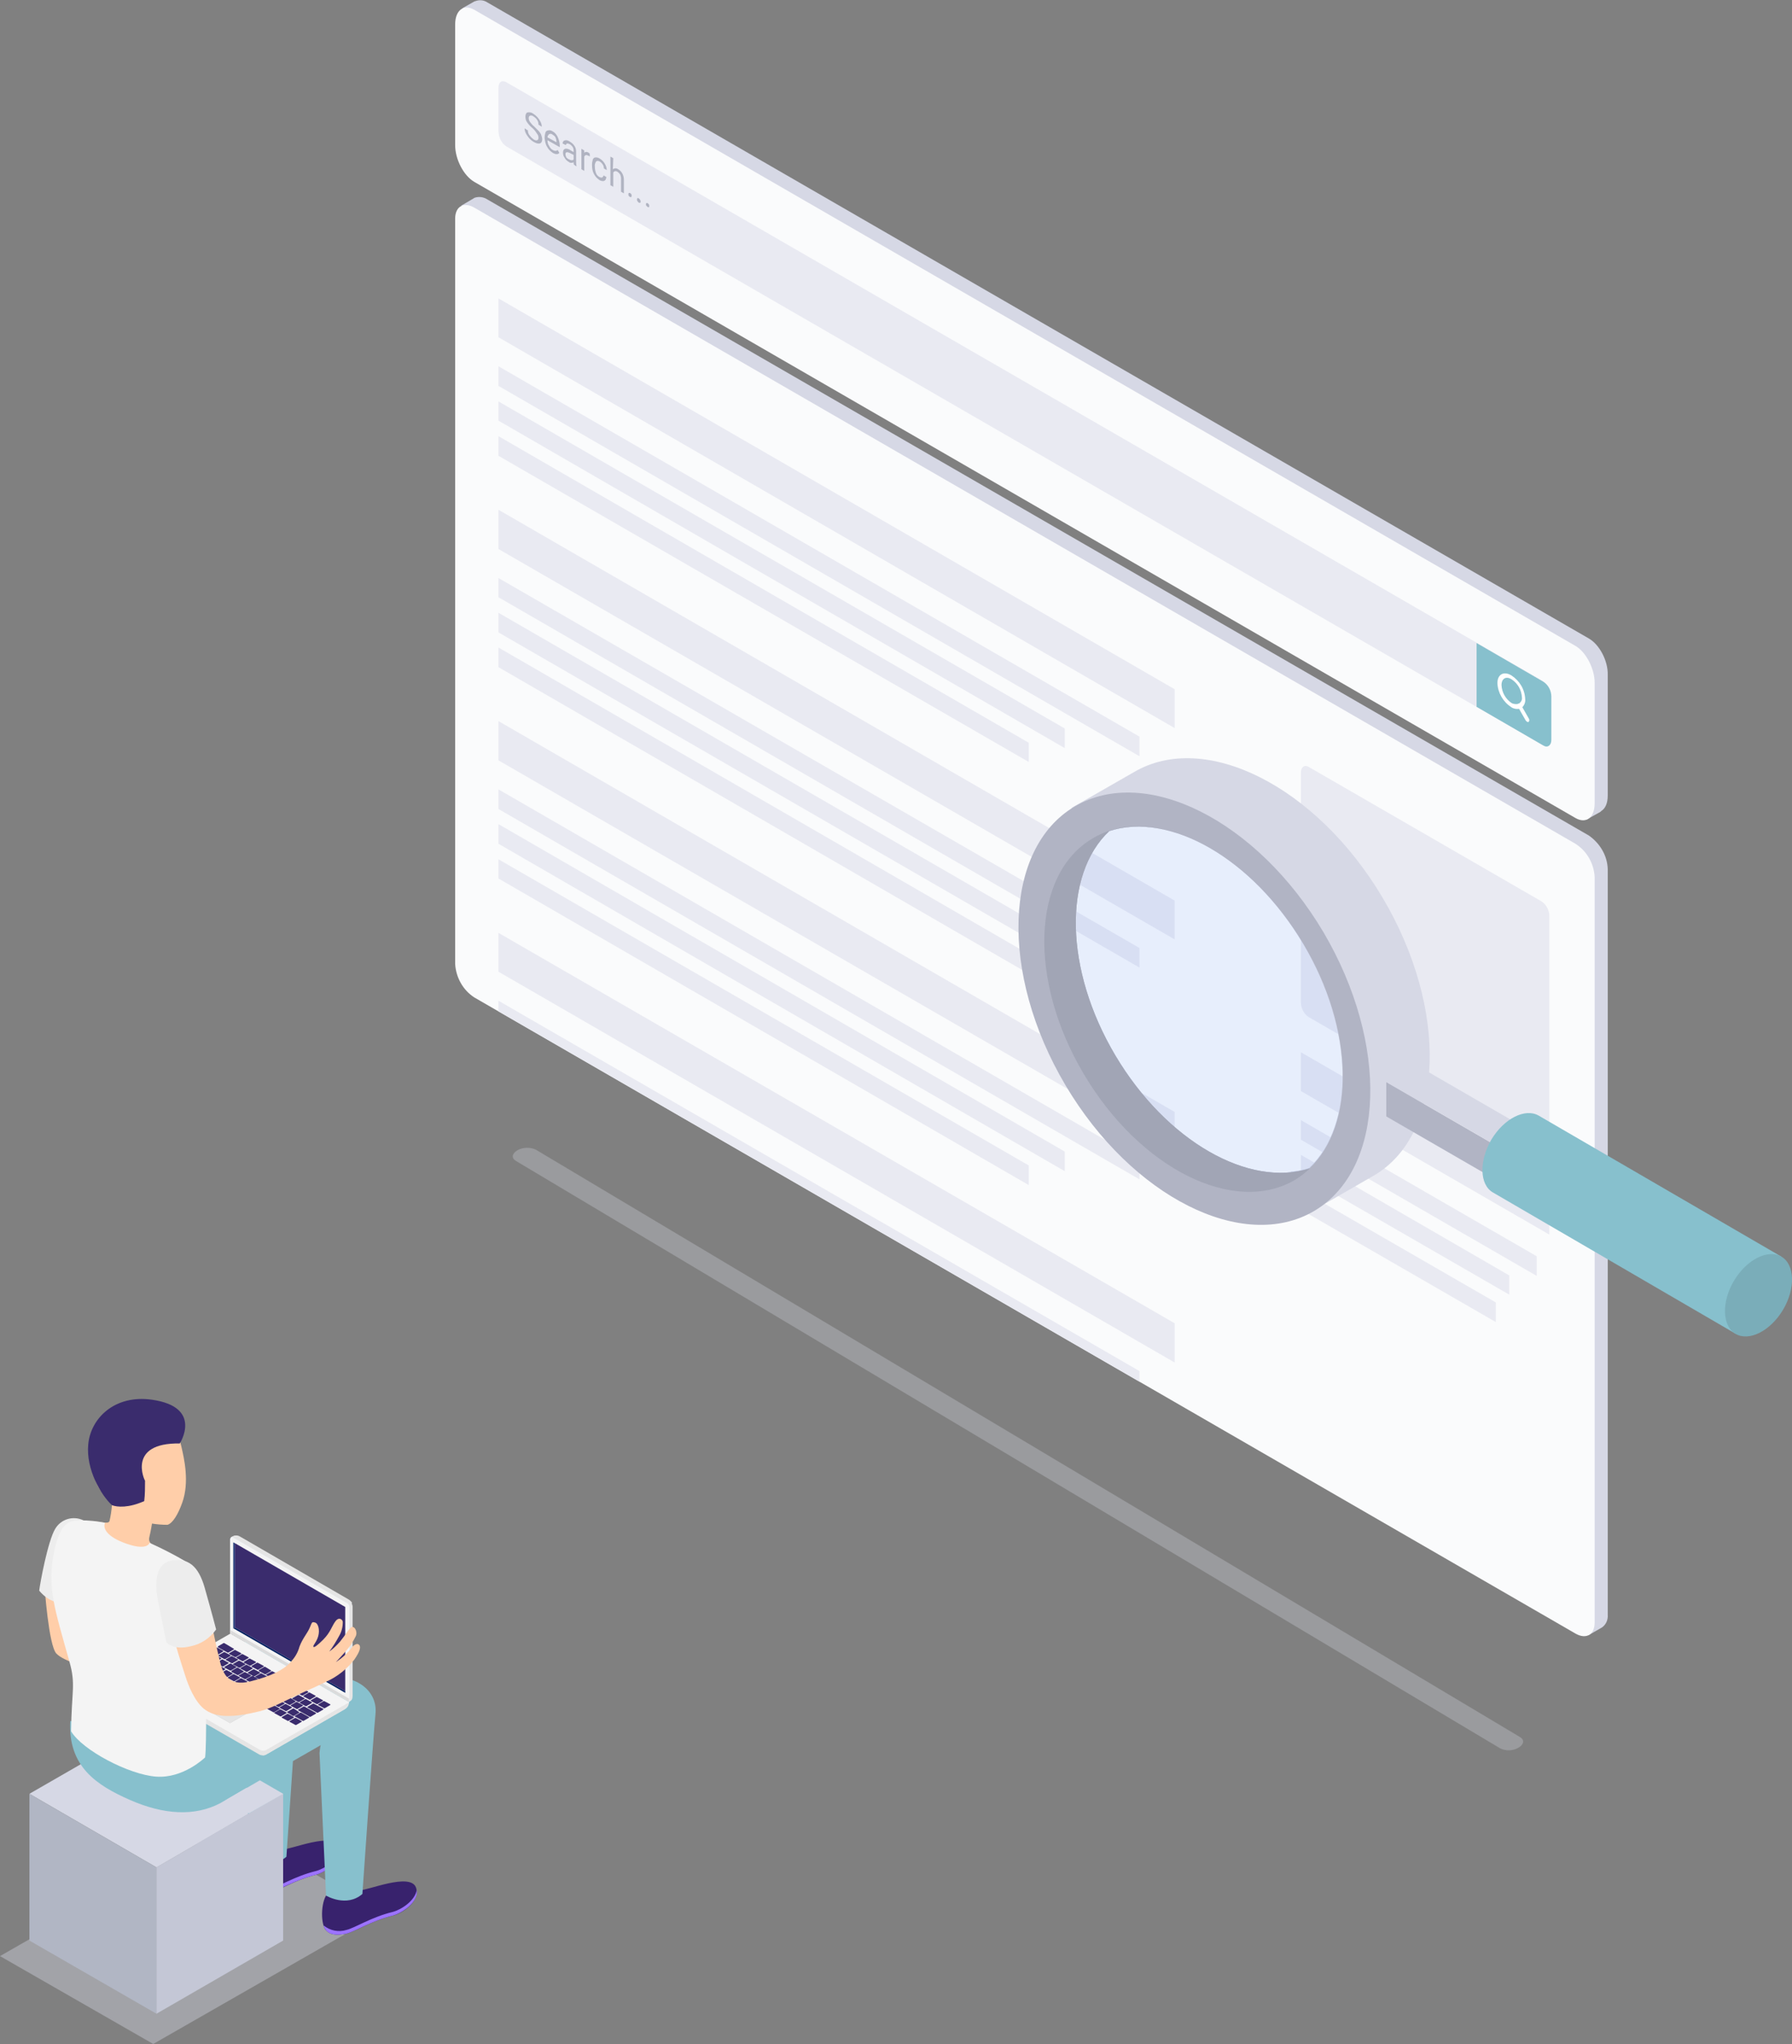 <?xml version="1.0" encoding="utf-8"?>
<!-- Generator: Adobe Illustrator 23.0.6, SVG Export Plug-In . SVG Version: 6.00 Build 0)  -->
<svg version="1.1" id="Layer_1" xmlns="http://www.w3.org/2000/svg" xmlns:xlink="http://www.w3.org/1999/xlink" x="0px" y="0px"
	 viewBox="0 0 438.6 500" style="enable-background:new 0 0 438.6 500;" xml:space="preserve">
<rect x="0" y="0" width="438.6" height="500" fill="#808080" stroke="none"/>
<style type="text/css">
	.st0{fill:#D6D8E5;}
	.st1{fill:#FAFBFC;}
	.st2{fill:#E9EAF2;}
	.st3{fill:#87C0CD;}
	.st4{fill:#B0B3C1;}
	.st5{fill:#FFFFFF;}
	.st6{fill:#B1B4C4;}
	.st7{fill:#A1A5B5;}
	.st8{opacity:0.1;fill:#3E7EFF;enable-background:new    ;}
	.st9{opacity:0.1;enable-background:new    ;}
	.st10{opacity:0.3;fill:#D6D8E5;enable-background:new    ;}
	.st11{opacity:0.4;fill:#D6D8E5;enable-background:new    ;}
	.st12{fill:#B1B6C4;}
	.st13{fill:#C4C7D6;}
	.st14{fill:#38226D;}
	.st15{fill:#9C73FF;}
	.st16{fill:#FFCEA9;}
	.st17{fill:#EDEDED;}
	.st18{fill:#E5E5E5;}
	.st19{fill:#F4F4F4;}
	.st20{fill:#BFBFBF;}
	.st21{fill:#3A2C6D;}
	.st22{fill:#DCEEFF;}
	.st23{fill:#DBDBDB;}
	.st24{fill:#1E3779;}
	.st25{fill:#031F60;}
</style>
<title>Search_SVG</title>
<g id="Слой_2">
	<g id="Слой_1-2">
		<path class="st0" d="M388.9,204.4L119.3,48.8c-0.9-0.6-2.1-0.8-3.2-0.4l0,0l0,0l-0.3,0.2l-2.9,1.7l1.7,2.4v181.3
			c0.2,3.3,1.9,6.4,4.7,8.2l269.1,155.4l0.4,2.4l3.3-1.9l0,0c1-0.7,1.5-1.9,1.4-3.1V212.6C393.4,209.3,391.6,206.3,388.9,204.4z"/>
		<path class="st1" d="M390.3,214.5v182.4c0,3-2.1,4.2-4.7,2.7L116.1,244c-2.8-1.8-4.5-4.9-4.7-8.2V53.5c0-3,2.1-4.2,4.7-2.7
			l269.5,155.6C388.4,208.2,390.1,211.2,390.3,214.5z"/>
		<polygon class="st2" points="287.5,178.1 122,82.5 122,73 287.5,168.6 		"/>
		<polygon class="st2" points="278.9,185 122,94.4 122,89.6 278.9,180.2 		"/>
		<polygon class="st2" points="260.6,183 122,102.9 122,98.2 260.6,178.2 		"/>
		<polygon class="st2" points="251.8,186.4 122,111.5 122,106.7 251.8,181.7 		"/>
		<polygon class="st2" points="379.2,302 318.4,266.9 318.4,257.4 379.2,292.5 		"/>
		<polygon class="st2" points="376.1,312.1 318.4,278.8 318.4,274 376.1,307.3 		"/>
		<polygon class="st2" points="369.4,316.7 318.4,287.3 318.4,282.5 369.4,312 		"/>
		<polygon class="st2" points="366.1,323.4 318.4,295.9 318.4,291.1 366.1,318.6 		"/>
		<polygon class="st2" points="287.5,229.8 122,134.3 122,124.7 287.5,220.3 		"/>
		<polygon class="st2" points="278.9,236.7 122,146.1 122,141.4 278.9,231.9 		"/>
		<polygon class="st2" points="260.6,234.7 122,154.7 122,149.9 260.6,229.9 		"/>
		<polygon class="st2" points="251.8,238.2 122,163.2 122,158.4 251.8,233.4 		"/>
		<polygon class="st2" points="287.5,281.5 122,186 122,176.4 287.5,272 		"/>
		<polygon class="st2" points="278.9,288.5 122,197.9 122,193.1 278.9,283.7 		"/>
		<polygon class="st2" points="260.6,286.5 122,206.4 122,201.6 260.6,281.7 		"/>
		<polygon class="st2" points="251.8,289.9 122,214.9 122,210.2 251.8,285.1 		"/>
		<polygon class="st2" points="287.5,333.3 122,237.7 122,228.2 287.5,323.7 		"/>
		<polygon class="st2" points="278.9,335.4 278.9,338 122,247.4 122,244.8 		"/>
		<path class="st2" d="M377.3,281.7l-57-32.9c-1.2-0.8-1.9-2.2-1.9-3.6v-56.2c0-1.4,0.9-2,1.9-1.4l57,32.9c1.2,0.8,1.9,2.2,1.9,3.6
			v56.2C379.2,281.6,378.4,282.3,377.3,281.7z"/>
		<path class="st0" d="M388.9,156.2L119.3,0.6c-0.9-0.6-2-0.7-3-0.3l0,0l0,0h-0.1l-3,1.7l1.3,2.1v29.6c0,3.5,2.1,7.5,4.7,9
			l269,155.3l0.1,2.5l3.4-1.9l0.1-0.1l0.1-0.1l0,0c1-0.6,1.6-1.9,1.6-3.8v-29.5C393.6,161.7,391.5,157.7,388.9,156.2z"/>
		<path class="st1" d="M385.6,200.1L116.1,44.5c-2.6-1.5-4.7-5.5-4.7-9V6c0-3.5,2.1-5.1,4.7-3.6L385.6,158c2.6,1.5,4.7,5.6,4.7,9
			v29.5C390.3,200,388.2,201.6,385.6,200.1z"/>
		<path class="st2" d="M377.3,182.1L123.9,35.8c-1.2-0.8-1.8-2.2-1.9-3.6V21.5c0-1.4,0.8-2,1.9-1.4l253.4,146.3
			c1.2,0.8,1.9,2.2,1.9,3.6v10.6C379.2,182.1,378.4,182.7,377.3,182.1z"/>
		<path class="st3" d="M377.8,182.4l-16.4-9.5v-15.6l16.4,9.5c1.2,0.8,1.9,2.2,1.9,3.6v10.6C379.7,182.3,378.8,183,377.8,182.4z"/>
		<path class="st4" d="M130.5,31.5c-0.6-0.5-1.1-1-1.5-1.6c-0.3-0.4-0.4-0.9-0.4-1.4c0-0.5,0.2-0.9,0.5-1c0.5-0.1,1,0,1.4,0.3
			c0.8,0.5,1.4,1.2,1.8,2c0.2,0.4,0.3,0.8,0.3,1.2l-0.8-0.5c0-0.4-0.1-0.8-0.3-1.1c-0.2-0.4-0.6-0.7-0.9-0.9
			c-0.2-0.2-0.6-0.3-0.9-0.2c-0.2,0.1-0.3,0.3-0.3,0.6c0,0.3,0.1,0.6,0.3,0.9c0.3,0.4,0.6,0.8,1,1.1c0.4,0.4,0.8,0.8,1.2,1.2
			c0.2,0.3,0.5,0.6,0.6,1c0.1,0.3,0.2,0.7,0.2,1c0,0.5-0.2,0.9-0.6,1c-0.5,0.1-1-0.1-1.5-0.4c-0.4-0.2-0.8-0.6-1.1-0.9
			c-0.3-0.4-0.6-0.8-0.8-1.2c-0.2-0.4-0.3-0.8-0.3-1.2l0.8,0.5c0,0.4,0.1,0.8,0.4,1.2c0.3,0.4,0.6,0.7,1,1c0.3,0.2,0.6,0.3,0.9,0.2
			c0.2-0.1,0.3-0.3,0.3-0.6c0-0.3-0.1-0.7-0.3-0.9C131.2,32.3,130.9,31.9,130.5,31.5z"/>
		<path class="st4" d="M135.3,37.4c-0.6-0.4-1.1-0.9-1.4-1.5c-0.4-0.6-0.5-1.4-0.6-2.1v-0.2c0-0.4,0.1-0.8,0.2-1.2
			c0.1-0.3,0.4-0.5,0.7-0.5c0.3-0.1,0.7,0,1,0.2c0.6,0.3,1,0.8,1.3,1.4c0.3,0.7,0.5,1.4,0.5,2.1V36l-3-1.7c0,0.5,0.1,1,0.4,1.4
			c0.2,0.4,0.5,0.8,0.9,1c0.2,0.1,0.4,0.2,0.7,0.2c0.2,0,0.3-0.1,0.5-0.2l0.4,0.7C136.6,37.8,136,37.8,135.3,37.4z M135.2,32.9
			c-0.2-0.2-0.5-0.2-0.8-0.1c-0.2,0.2-0.4,0.5-0.4,0.8l2.2,1.2v-0.1c0-0.4-0.1-0.8-0.3-1.2C135.8,33.3,135.5,33.1,135.2,32.9z"/>
		<path class="st4" d="M140.5,40.3c-0.1-0.2-0.1-0.4-0.1-0.6c-0.4,0.2-0.9,0.2-1.2-0.1c-0.4-0.2-0.8-0.6-1-1
			c-0.3-0.4-0.4-0.8-0.4-1.3c0-0.5,0.2-0.8,0.5-0.9c0.5-0.1,1,0.1,1.4,0.4l0.7,0.4v-0.4c0-0.3-0.1-0.6-0.2-0.8
			c-0.2-0.3-0.4-0.5-0.7-0.7c-0.2-0.1-0.4-0.2-0.7-0.2c-0.2,0.1-0.3,0.2-0.3,0.4l-0.8-0.4c0-0.2,0.1-0.4,0.2-0.6
			c0.2-0.1,0.4-0.2,0.6-0.2c0.3,0,0.6,0.1,0.9,0.3c0.5,0.3,0.9,0.6,1.2,1.1c0.3,0.4,0.4,0.9,0.4,1.4v2.3c0,0.4,0,0.8,0.1,1.2v0.1
			L140.5,40.3z M139.3,39c0.2,0.1,0.4,0.2,0.7,0.2c0.2,0,0.4-0.1,0.4-0.3v-1l-0.6-0.3c-0.9-0.5-1.4-0.5-1.4,0.1
			c0,0.3,0.1,0.5,0.2,0.8C138.8,38.7,139,38.9,139.3,39z"/>
		<path class="st4" d="M144.4,38.3c-0.1-0.1-0.2-0.2-0.4-0.2c-0.5-0.3-0.8-0.2-1,0.2v3.5l-0.7-0.4v-5l0.7,0.4v0.6
			c0.2-0.3,0.6-0.3,1-0.1c0.1,0.1,0.2,0.2,0.3,0.2L144.4,38.3z"/>
		<path class="st4" d="M146.7,43.3c0.2,0.1,0.5,0.2,0.7,0.1c0.2-0.1,0.3-0.3,0.3-0.5l0.7,0.4c0,0.2-0.1,0.5-0.2,0.7
			c-0.2,0.2-0.4,0.3-0.6,0.3c-0.3,0-0.6-0.1-0.8-0.2c-0.6-0.4-1.1-0.9-1.4-1.5c-0.4-0.7-0.5-1.4-0.5-2.2v-0.2c0-0.4,0.1-0.8,0.2-1.2
			c0.1-0.3,0.4-0.5,0.7-0.5c0.4,0,0.7,0.1,1,0.3c0.5,0.3,0.9,0.7,1.2,1.2c0.3,0.5,0.5,1,0.5,1.6l-0.7-0.4c0-0.4-0.1-0.7-0.3-1
			c-0.2-0.3-0.4-0.5-0.7-0.7c-0.4-0.2-0.7-0.2-0.9,0c-0.2,0.3-0.4,0.8-0.3,1.2v0.2c0,0.5,0.1,1,0.3,1.5
			C146,42.7,146.3,43.1,146.7,43.3z"/>
		<path class="st4" d="M150,41.4c0.4-0.3,0.9-0.3,1.3,0c0.9,0.5,1.4,1.5,1.4,2.6v3.3l-0.7-0.4v-3.3c0-0.3-0.1-0.6-0.2-0.9
			c-0.2-0.3-0.4-0.5-0.7-0.7c-0.2-0.1-0.4-0.2-0.6-0.1c-0.2,0-0.3,0.2-0.4,0.3v3.5l-0.7-0.4v-7l0.7,0.4L150,41.4z"/>
		<path class="st4" d="M153.8,47.5c0-0.1,0-0.2,0.1-0.3c0.1,0,0.2,0,0.3,0c0.1,0.1,0.3,0.2,0.3,0.3c0.1,0.1,0.1,0.3,0.1,0.4
			c0,0.1,0,0.2-0.1,0.3c-0.1,0-0.2,0-0.3,0c-0.1-0.1-0.3-0.2-0.3-0.3C153.8,47.8,153.8,47.7,153.8,47.5z"/>
		<path class="st4" d="M155.9,48.8c0-0.1,0-0.2,0.1-0.3c0.1-0.1,0.2,0,0.3,0c0.3,0.2,0.5,0.5,0.5,0.8c0,0.1,0,0.2-0.1,0.3
			c-0.1,0-0.2,0-0.3,0c-0.1-0.1-0.3-0.2-0.3-0.3C155.9,49.1,155.9,48.9,155.9,48.8z"/>
		<path class="st4" d="M158.1,50c0-0.1,0-0.2,0.1-0.3c0.1-0.1,0.2,0,0.3,0c0.1,0.1,0.3,0.2,0.3,0.3c0.1,0.1,0.1,0.3,0.1,0.4
			c0,0.1,0,0.2-0.1,0.3c-0.1,0-0.2,0-0.3-0.1c-0.1-0.1-0.3-0.2-0.3-0.3C158.1,50.3,158.1,50.1,158.1,50z"/>
		<g id="Search">
			<path class="st5" d="M374.2,175.8l-1.6-2.8c0.5-0.5,0.8-1.3,0.7-2c-0.1-2.4-1.4-4.5-3.4-5.8c-1.9-1.1-3.4-0.2-3.4,1.9
				c0.1,2.4,1.4,4.6,3.4,5.9c0.6,0.4,1.3,0.5,1.9,0.4l1.6,2.8c0.2,0.3,0.5,0.5,0.7,0.4S374.4,176.1,374.2,175.8z M371.8,172.1
				c-0.1,0-0.1,0-0.2,0c0,0-0.1,0.1-0.1,0.1c-0.5,0.1-1.1,0-1.5-0.2c-1.5-1-2.4-2.6-2.5-4.4c0-1.6,1.1-2.3,2.5-1.4
				c1.5,1,2.4,2.6,2.5,4.4C372.6,171.2,372.3,171.7,371.8,172.1z"/>
		</g>
		<path class="st0" d="M338.4,219.6c-16.2-27.3-43.5-41-60.9-30.7l-15.2,8.7l5.8,9.7c0.9-1.5,2-2.9,3.3-4.1
			c14.7-4.8,35,6.6,47.5,27.6s12.8,44.3,1.5,54.9c-1.5,0.5-3,0.8-4.5,0.9l5.7,9.4l14.6-8.4C353.6,277.5,354.6,246.9,338.4,219.6z"/>
		<path class="st6" d="M323.9,228c-16.2-27.3-43.5-41-60.9-30.7s-18.4,40.9-2.2,68.2s43.5,41,60.9,30.7S340,255.3,323.9,228z
			 M320.5,285.8c-14.8,4.8-35-6.6-47.5-27.6s-12.8-44.3-1.5-54.9c14.7-4.8,35,6.6,47.5,27.6S331.7,275.2,320.5,285.8L320.5,285.8z"
			/>
		<path class="st7" d="M273,258.2c-12.5-21-12.8-44.3-1.5-54.9c6.4-2.1,13.9-1.1,21.4,2.4c-9.1-4.3-18.3-4.9-25.5-0.6
			c-14.9,8.8-15.8,34.7-2.1,57.7c13.7,23.1,36.8,34.6,51.7,25.8c1.3-0.8,2.5-1.7,3.6-2.8C305.7,290.6,285.5,279.2,273,258.2z"/>
		<path class="st8" d="M319,230.9c-12.5-21-32.8-32.4-47.5-27.6c-11.2,10.6-11,33.9,1.5,54.9s32.8,32.4,47.5,27.6
			C331.7,275.2,331.4,251.9,319,230.9z"/>
		<polygon class="st6" points="339.3,264.7 372,283.6 372,292 339.3,273.1 		"/>
		<polygon class="st0" points="346.6,260.5 379.3,279.4 372,283.6 339.3,264.7 		"/>
		<path class="st3" d="M365,278.8c3.1-5.2,8.3-7.8,11.6-5.9l59.4,34.5l-11.3,18.8l-59.3-34.5C362.1,289.8,362,284,365,278.8z"/>
		<path class="st3" d="M436.4,320.4c-3.1,5.2-8.3,7.8-11.6,5.9s-3.5-7.8-0.4-13s8.3-7.8,11.6-5.9S439.5,315.2,436.4,320.4z"/>
		<path class="st9" d="M436.4,320.4c-3.1,5.2-8.3,7.8-11.6,5.9s-3.5-7.8-0.4-13s8.3-7.8,11.6-5.9S439.5,315.2,436.4,320.4z"/>
		<path class="st10" d="M367.2,427.7L126.3,284c-1.2-0.7-1-1.8,0.3-2.6l0,0c1.4-0.8,3.1-0.8,4.5-0.2L372,424.9
			c1.2,0.7,1,1.8-0.3,2.6l0,0C370.3,428.3,368.7,428.4,367.2,427.7z"/>
		<polygon class="st11" points="37.5,500 0,478.5 56.1,446.4 93.6,467.9 		"/>
		<polygon class="st0" points="38.3,456.8 7.2,438.8 38.3,420.9 69.3,438.8 		"/>
		<polygon class="st12" points="38.3,492.6 7.2,474.7 7.2,438.8 38.3,456.8 		"/>
		<polygon class="st13" points="69.3,474.7 38.3,492.6 38.3,456.8 69.3,438.8 		"/>
		<g id="Men_5">
			<path class="st14" d="M80,463.4c2.7,0.7,5.6,0.4,8-1c1.9,0.1,12.4-4.4,13.8-0.7c1.2,3.3-3.3,6.4-5.7,6.9
				c-5.3,1.3-9.2,3.9-11.3,4.4c-1.6,0.3-3.6,0.6-4.9-0.7C78.4,470.9,78.5,465.4,80,463.4z"/>
			<path class="st15" d="M84.8,472.1c2.1-0.5,6-3.1,11.3-4.4c2-0.5,5.5-2.7,5.9-5.4c0.5,3-3.6,5.7-5.9,6.3
				c-5.3,1.3-9.2,3.9-11.3,4.4c-1.6,0.3-3.6,0.6-4.9-0.7c-0.3-0.4-0.6-0.8-0.7-1.3C80.8,472.3,82.9,472.7,84.8,472.1z"/>
			<path class="st14" d="M61.2,453.4c2.7,0.7,5.6,0.4,8-1c1.9,0.1,12.4-4.4,13.8-0.7c1.2,3.3-3.3,6.3-5.7,6.9
				c-5.3,1.3-9.2,4-11.3,4.4c-1.6,0.3-3.6,0.5-4.9-0.7C59.5,460.8,59.7,455.3,61.2,453.4z"/>
			<path class="st15" d="M66,462.1c2.1-0.5,6-3.1,11.3-4.4c2-0.5,5.5-2.7,5.9-5.4c0.5,3-3.6,5.7-5.9,6.3c-5.3,1.3-9.2,3.9-11.3,4.3
				c-1.6,0.3-3.6,0.5-4.9-0.7c-0.3-0.4-0.6-0.8-0.7-1.3C62,462.3,64.1,462.7,66,462.1z"/>
			<path class="st3" d="M31.8,440.3c8.2,3.6,15.8,4.1,22.1,0.8l6.5-3.8c0.4,8.4,0.8,16.5,0.8,16.5s5,3.8,8.9,0.4
				c0,0,0.8-11.8,1.6-23.4l6.8-3.9c-0.2,0.6-0.2,1.3-0.3,1.9c0.1,2.2,1.6,34.9,1.6,34.9s5,3,8.9-0.4c0,0,2.6-37.9,3.2-44
				c0.7-6.8-6.9-10.2-11.7-8.4c-1.1,0.4-3.8,1.4-7.3,2.7c0.2-1.9,0.3-3.4,0.4-4.2c0.7-6.8-6.9-10.2-11.7-8.4
				c-4.4,1.6-33.8,12.6-33.8,12.6c0.2,2.8,0.5,5.6,1,8.4l-11.6-1C16.6,432.1,23.6,436.7,31.8,440.3z M52.1,421.5l7.8-4.5
				c-0.1,0.5-0.2,1.1-0.2,1.7L52.1,421.5z"/>
			<path class="st16" d="M10.9,388c0,0,1,14.5,2.9,16.5S22,408,22,408l5,8.1c0,0-4.5-25.9-5.5-26.5S10.9,388,10.9,388z"/>
			<path id="_Контур_" class="st17" d="M20.4,371.9c-2.5-1.2-5.5-0.3-6.9,2.1c-1.8,3-3.7,13.3-3.9,15.1c0,0,2.6,3.5,6.4,2.9
				L20.4,371.9z"/>
			<path id="_Контур_2" class="st16" d="M22.1,372.1c2.5,0.1,4.4,0.8,4.7,0c0.3-1.3,0.5-2.6,0.6-3.9c-0.3-0.7-0.5-1.5-0.5-1.5
				c-3.1-1.9-4.1-5.3-4.5-9.3c-0.7-6.8,2.9-12.7,9.7-13.4c6.3-0.7,11,3.8,12.3,9.9c0.7,3,2,8.7,0.2,13.7c-1,2.8-2.3,5-3.6,5.4
				c-1.3,0-2.5-0.1-3.8-0.3l0,0c0,0-0.3,1.9-0.6,3.1s-0.1,1.8,2.2,3.3s-3.6,4.5-7.5,4.2s-8.4-2.7-9.6-5.2
				C20.3,375.3,20.4,372,22.1,372.1z"/>
			<g id="_Группа_">
				<g id="_Группа_2">
					<g id="_Группа_3">
						<path id="_Контур_3" class="st18" d="M85.4,416.3L85.4,416.3c0,0.7-0.4,1.4-1,1.8l-19.1,11c-0.6,0.4-1.4,0.4-2,0
							l-26.8-15.4c-0.6-0.4-1-1-1-1.8v-0.1L85.4,416.3z"/>
						<path id="_Контур_4" class="st18" d="M84.4,418.1l-19.1,11c-0.3,0.2-0.6,0.3-1,0.3v-13h21.1
							C85.4,417.1,85.1,417.7,84.4,418.1z"/>
						<g id="_Группа_4">
							<path id="_Контур_5" class="st19" d="M65.1,428.1c-0.4,0.2-1,0.2-1.4,0l-27.8-16c-0.3-0.2-0.3-0.5,0-0.7l20.5-11.8
								l29.1,16.8L65.1,428.1z"/>
						</g>
						<g id="_Группа_5">
							<polygon id="_Контур_6" class="st20" points="47.3,416.3 47.4,416.4 56.3,421.5 61.2,418.7 61.3,418.6 52.3,413.4 
															"/>
							<polygon id="_Контур_7" class="st18" points="47.4,416.4 56.3,421.5 61.2,418.7 52.3,413.6 							"/>
						</g>
						<path class="st21" d="M77.9,417.1l1.3,0.7c0.1,0.1,0.3,0.1,0.4,0l1.2-0.7c0.1-0.1,0.1-0.2,0-0.2l-1.3-0.7
							c-0.1-0.1-0.3-0.1-0.4,0l-1.2,0.7C77.8,417,77.8,417.1,77.9,417.1z"/>
						<path class="st21" d="M76.1,416.1l1.3,0.7c0.1,0.1,0.3,0.1,0.4,0l1.2-0.7c0.1-0.1,0.1-0.2,0-0.2l-1.3-0.7
							c-0.1-0.1-0.3-0.1-0.4,0l-1.2,0.7C76,415.9,76,416,76.1,416.1z"/>
						<path class="st21" d="M74.3,415l1.3,0.7c0.1,0.1,0.3,0.1,0.4,0l1.2-0.7c0.1-0.1,0.1-0.2,0-0.2l-1.3-0.7
							c-0.1-0.1-0.3-0.1-0.4,0l-1.2,0.7C74.2,414.9,74.2,415,74.3,415z"/>
						<path class="st21" d="M72.5,414l1.3,0.7c0.1,0.1,0.3,0.1,0.4,0l1.2-0.7c0.1-0.1,0.1-0.2,0-0.2l-1.2-0.8
							c-0.1-0.1-0.3-0.1-0.4,0l-1.2,0.7C72.4,413.8,72.3,413.9,72.5,414z"/>
						<path class="st21" d="M70.6,413l1.3,0.7c0.1,0.1,0.3,0.1,0.4,0l1.2-0.7c0.1-0.1,0.1-0.2,0-0.2l-1.3-0.8
							c-0.1-0.1-0.3-0.1-0.4,0l-1.2,0.7C70.6,412.8,70.5,412.9,70.6,413z"/>
						<path class="st21" d="M68.8,411.9l1.3,0.7c0.1,0.1,0.3,0.1,0.4,0l1.2-0.7c0.1-0.1,0.1-0.2,0-0.2l-1.3-0.7
							c-0.1-0.1-0.3-0.1-0.4,0l-1.2,0.7C68.7,411.7,68.7,411.8,68.8,411.9z"/>
						<path class="st21" d="M67,410.9l1.3,0.8c0.1,0.1,0.3,0.1,0.4,0l1.2-0.7c0.1-0.1,0.1-0.2,0-0.2l-1.3-0.8
							c-0.1-0.1-0.3-0.1-0.4,0l-1.2,0.7C66.9,410.7,66.9,410.8,67,410.9z"/>
						<path class="st21" d="M65.2,409.8l1.3,0.7c0.1,0.1,0.3,0.1,0.4,0l1.2-0.7c0.1-0.1,0.1-0.2,0-0.2l-1.3-0.7
							c-0.1-0.1-0.3-0.1-0.4,0l-1.2,0.7C65.1,409.6,65.1,409.8,65.2,409.8z"/>
						<path class="st21" d="M63.4,408.8l1.3,0.7c0.1,0.1,0.3,0.1,0.4,0l1.2-0.7c0.1-0.1,0.1-0.2,0-0.2l-1.3-0.8
							c-0.1-0.1-0.3-0.1-0.4,0l-1.2,0.7C63.3,408.6,63.3,408.7,63.4,408.8z"/>
						<path class="st21" d="M61.6,407.7l1.3,0.7c0.1,0.1,0.3,0.1,0.4,0l1.2-0.7c0.1-0.1,0.1-0.2,0-0.2l-1.3-0.7
							c-0.1-0.1-0.3-0.1-0.4,0l-1.2,0.7C61.5,407.5,61.5,407.6,61.6,407.7z"/>
						<path class="st21" d="M59.7,406.7l1.3,0.7c0.1,0.1,0.3,0.1,0.4,0l1.2-0.7c0.1-0.1,0.1-0.2,0-0.2l-1.3-0.7
							c-0.1-0.1-0.3-0.1-0.4,0l-1.2,0.7C59.7,406.5,59.6,406.6,59.7,406.7z"/>
						<path class="st21" d="M57.9,405.6l1.3,0.7c0.1,0.1,0.3,0.1,0.4,0l1.2-0.7c0.1-0.1,0.1-0.2,0-0.2l-1.3-0.7
							c-0.1-0.1-0.3-0.1-0.4,0l-1.2,0.7C57.8,405.5,57.8,405.5,57.9,405.6z"/>
						<path class="st21" d="M56.1,404.6l1.3,0.7c0.1,0.1,0.3,0.1,0.4,0l1.2-0.7c0.1-0.1,0.1-0.2,0-0.2l-1.3-0.7
							c-0.1-0.1-0.3-0.1-0.4,0l-1.2,0.7C56,404.4,56,404.5,56.1,404.6z"/>
						<path class="st21" d="M53.4,403l2.2,1.2c0.1,0.1,0.3,0.1,0.4,0l1.2-0.7c0.1-0.1,0.1-0.2,0-0.2L55,402c-0.1-0.1-0.3-0.1-0.4,0
							l-1.2,0.7C53.3,402.8,53.3,403,53.4,403z"/>
						<path class="st21" d="M73.4,416.6l1.3,0.7c0.1,0.1,0.3,0.1,0.4,0l1.2-0.7c0.1-0.1,0.1-0.2,0-0.2l-1.3-0.7
							c-0.1-0.1-0.3-0.1-0.4,0l-1.2,0.7C73.4,416.4,73.3,416.5,73.4,416.6z"/>
						<path class="st21" d="M71.6,415.6l1.3,0.7c0.1,0.1,0.3,0.1,0.4,0l1.2-0.7c0.1-0.1,0.1-0.2,0-0.2l-1.3-0.7
							c-0.1-0.1-0.3-0.1-0.4,0l-1.2,0.7C71.5,415.4,71.5,415.5,71.6,415.6z"/>
						<path class="st21" d="M69.8,414.5l1.3,0.7c0.1,0.1,0.3,0.1,0.4,0l1.2-0.7c0.1-0.1,0.1-0.2,0-0.2l-1.3-0.7
							c-0.1-0.1-0.3-0.1-0.4,0l-1.2,0.7C69.7,414.3,69.7,414.5,69.8,414.5z"/>
						<path class="st21" d="M68,413.5l1.3,0.7c0.1,0.1,0.3,0.1,0.4,0l1.2-0.7c0.1-0.1,0.1-0.2,0-0.2l-1.3-0.7
							c-0.1-0.1-0.3-0.1-0.4,0l-1.2,0.7C67.9,413.3,67.9,413.4,68,413.5z"/>
						<path class="st21" d="M66.2,412.4l1.3,0.7c0.1,0.1,0.3,0.1,0.4,0l1.2-0.7c0.1-0.1,0.1-0.2,0-0.2l-1.3-0.8
							c-0.1-0.1-0.3-0.1-0.4,0l-1.2,0.7C66.1,412.2,66.1,412.4,66.2,412.4z"/>
						<path class="st21" d="M64.4,411.4l1.3,0.7c0.1,0.1,0.3,0.1,0.4,0l1.2-0.7c0.1-0.1,0.1-0.2,0-0.2l-1.3-0.8
							c-0.1-0.1-0.3-0.1-0.4,0l-1.2,0.7C64.3,411.2,64.3,411.3,64.4,411.4z"/>
						<path class="st21" d="M62.5,410.3l1.3,0.7c0.1,0.1,0.3,0.1,0.4,0l1.2-0.7c0.1-0.1,0.1-0.2,0-0.2l-1.3-0.7
							c-0.1-0.1-0.3-0.1-0.4,0l-1.2,0.7C62.5,410.1,62.4,410.2,62.5,410.3z"/>
						<path class="st21" d="M60.7,409.3L62,410c0.1,0.1,0.3,0.1,0.4,0l1.2-0.7c0.1-0.1,0.1-0.2,0-0.2l-1.3-0.7
							c-0.1-0.1-0.3-0.1-0.4,0l-1.2,0.7C60.6,409.1,60.6,409.2,60.7,409.3z"/>
						<path class="st21" d="M58.9,408.2l1.3,0.7c0.1,0.1,0.3,0.1,0.4,0l1.2-0.7c0.1-0.1,0.1-0.2,0-0.2l-1.3-0.7
							c-0.1-0.1-0.3-0.1-0.4,0l-1.2,0.7C58.8,408,58.8,408.1,58.9,408.2z"/>
						<path class="st21" d="M57.1,407.2l1.3,0.7c0.1,0.1,0.3,0.1,0.4,0l1.2-0.7c0.1-0.1,0.1-0.2,0-0.2l-1.3-0.7
							c-0.1-0.1-0.3-0.1-0.4,0l-1.2,0.7C57,407,57,407.1,57.1,407.2z"/>
						<path class="st21" d="M55.3,406.1l1.3,0.7c0.1,0.1,0.3,0.1,0.4,0l1.2-0.7c0.1-0.1,0.1-0.2,0-0.2l-1.3-0.7
							c-0.1-0.1-0.3-0.1-0.4,0l-1.2,0.7C55.2,406,55.2,406,55.3,406.1z"/>
						<path class="st21" d="M53.5,405.1l1.3,0.7c0.1,0.1,0.3,0.1,0.4,0l1.2-0.7c0.1-0.1,0.1-0.2,0-0.2l-1.3-0.7
							c-0.1-0.1-0.3-0.1-0.4,0l-1.2,0.7C53.4,404.9,53.3,405,53.5,405.1z"/>
						<path class="st21" d="M75.3,417.7l2.2,1.2c0.1,0.1,0.3,0.1,0.4,0l1.2-0.7c0.1-0.1,0.1-0.2,0-0.2l-2.2-1.2
							c-0.1-0.1-0.3-0.1-0.4,0l-1.2,0.7C75.2,417.5,75.2,417.6,75.3,417.7z"/>
						<path class="st21" d="M53.3,403.1l1.3,0.7c0.1,0.1,0.1,0.2,0,0.2l-1.3,0.8c-0.1,0.1-0.3,0.1-0.4,0l-0.1-0.1
							c-0.1-0.1-0.2-0.1-0.4,0l-1.4,0.8c-0.1,0.1-0.3,0.1-0.4,0l-0.8-0.5c-0.1,0-0.1-0.1-0.1-0.2c0,0,0,0,0.1-0.1l1.3-0.7l0.3-0.1
							l0.2-0.1l0.2-0.1l1.1-0.6C53,403,53.2,403,53.3,403.1z"/>
						<path class="st21" d="M70.9,421.2l1.3,0.7c0.1,0.1,0.3,0.1,0.4,0l1.2-0.7c0.1-0.1,0.1-0.2,0-0.2l-1.3-0.7
							c-0.1-0.1-0.3-0.1-0.4,0l-1.2,0.7C70.8,421,70.8,421.1,70.9,421.2z"/>
						<path class="st21" d="M69,420.2l1.3,0.7c0.1,0.1,0.3,0.1,0.4,0l1.2-0.7c0.1-0.1,0.1-0.2,0-0.2l-1.3-0.7
							c-0.1-0.1-0.3-0.1-0.4,0l-1.2,0.7C69,420,68.9,420.1,69,420.2z"/>
						<path class="st21" d="M67.2,419.1l1.3,0.7c0.1,0.1,0.3,0.1,0.4,0l1.2-0.7c0.1-0.1,0.1-0.2,0-0.2l-1.3-0.7
							c-0.1-0.1-0.3-0.1-0.4,0l-1.2,0.7C67.1,419,67.1,419.1,67.2,419.1z"/>
						<path class="st21" d="M51.8,410.2l1.3,0.7c0.1,0.1,0.3,0.1,0.4,0l1.2-0.7c0.1-0.1,0.1-0.2,0-0.2l-1.3-0.7
							c-0.1-0.1-0.3-0.1-0.4,0l-1.2,0.7C51.7,410,51.7,410.1,51.8,410.2z"/>
						<path class="st21" d="M50,409.2l1.3,0.7c0.1,0.1,0.3,0.1,0.4,0l1.2-0.7c0.1-0.1,0.1-0.2,0-0.2l-1.3-0.7
							c-0.1-0.1-0.3-0.1-0.4,0l-1.2,0.7C49.9,409,49.9,409.1,50,409.2z"/>
						<path class="st21" d="M48.2,408.1l1.3,0.7c0.1,0.1,0.3,0.1,0.4,0l1.2-0.7c0.1-0.1,0.1-0.2,0-0.2l-1.3-0.7
							c-0.1-0.1-0.3-0.1-0.4,0l-1.2,0.7C48.1,408,48.1,408.1,48.2,408.1z"/>
						<path class="st21" d="M46.4,407.1l1.3,0.8c0.1,0.1,0.3,0.1,0.4,0l1.2-0.7c0.1-0.1,0.1-0.2,0-0.2l-1.3-0.8
							c-0.1-0.1-0.3-0.1-0.4,0l-1.2,0.7C46.3,406.9,46.3,407,46.4,407.1z"/>
						<path class="st21" d="M65,417.8l1.8,1c0.1,0.1,0.3,0.1,0.4,0l1.2-0.7c0.1-0.1,0.1-0.2,0-0.2l-1.8-1c-0.1-0.1-0.3-0.1-0.4,0
							l-1.2,0.7C64.9,417.6,64.8,417.7,65,417.8z"/>
						<path class="st21" d="M53.6,411.3l1.8,1c0.1,0.1,0.3,0.1,0.4,0l1.2-0.7c0.1-0.1,0.1-0.2,0-0.2l-1.8-1c-0.1-0.1-0.3-0.1-0.4,0
							l-1.2,0.7C53.5,411.1,53.5,411.2,53.6,411.3z"/>
						<path class="st21" d="M55.9,412.6l8.5,4.9c0.1,0.1,0.3,0.1,0.4,0l1.2-0.7c0.1-0.1,0.1-0.2,0-0.2l-8.5-4.9
							c-0.1-0.1-0.3-0.1-0.4,0l-1.2,0.7C55.8,412.4,55.8,412.5,55.9,412.6z"/>
						<path class="st21" d="M71.2,417.3l1.3,0.7c0.1,0.1,0.3,0.1,0.4,0l1.2-0.7c0.1-0.1,0.1-0.2,0-0.2l-1.3-0.7
							c-0.1-0.1-0.3-0.1-0.4,0l-1.2,0.7C71.1,417.2,71.1,417.3,71.2,417.3z"/>
						<path class="st21" d="M69.4,416.3l1.3,0.7c0.1,0.1,0.3,0.1,0.4,0l1.2-0.7c0.1-0.1,0.1-0.2,0-0.2l-1.3-0.8
							c-0.1-0.1-0.3-0.1-0.4,0l-1.2,0.7C69.3,416.1,69.3,416.2,69.4,416.3z"/>
						<path class="st21" d="M67.6,415.2l1.3,0.7c0.1,0.1,0.3,0.1,0.4,0l1.2-0.7c0.1-0.1,0.1-0.2,0-0.2l-1.3-0.7
							c-0.1-0.1-0.3-0.1-0.4,0l-1.2,0.7C67.5,415.1,67.5,415.2,67.6,415.2z"/>
						<path class="st21" d="M65.8,414.2l1.3,0.7c0.1,0.1,0.3,0.1,0.4,0l1.2-0.7c0.1-0.1,0.1-0.2,0-0.2l-1.3-0.7
							c-0.1-0.1-0.3-0.1-0.4,0l-1.2,0.7C65.7,414,65.7,414.1,65.8,414.2z"/>
						<path class="st21" d="M63.9,413.1l1.3,0.7c0.1,0.1,0.3,0.1,0.4,0l1.2-0.7c0.1-0.1,0.1-0.2,0-0.2l-1.3-0.7
							c-0.1-0.1-0.3-0.1-0.4,0l-1.2,0.7C63.8,413,63.8,413.1,63.9,413.1z"/>
						<path class="st21" d="M62.1,412.1l1.3,0.7c0.1,0.1,0.3,0.1,0.4,0l1.2-0.7c0.1-0.1,0.1-0.2,0-0.2l-1.3-0.7
							c-0.1-0.1-0.3-0.1-0.4,0l-1.2,0.7C62,411.9,62,412,62.1,412.1z"/>
						<path class="st21" d="M60.3,411l1.3,0.7c0.1,0.1,0.3,0.1,0.4,0l1.2-0.7c0.1-0.1,0.1-0.2,0-0.2l-1.2-0.8
							c-0.1-0.1-0.3-0.1-0.4,0l-1.2,0.7C60.2,410.9,60.2,411,60.3,411z"/>
						<path class="st21" d="M58.5,410l1.3,0.7c0.1,0.1,0.3,0.1,0.4,0l1.2-0.7c0.1-0.1,0.1-0.2,0-0.2l-1.3-0.7
							c-0.1-0.1-0.3-0.1-0.4,0l-1.2,0.7C58.4,409.8,58.4,410,58.5,410z"/>
						<path class="st21" d="M56.7,409l1.3,0.7c0.1,0.1,0.3,0.1,0.4,0l1.2-0.7c0.1-0.1,0.1-0.2,0-0.2l-1.3-0.8
							c-0.1-0.1-0.3-0.1-0.4,0l-1.2,0.7C56.6,408.8,56.6,408.9,56.7,409z"/>
						<path class="st21" d="M54.9,407.9l1.3,0.7c0.1,0.1,0.3,0.1,0.4,0l1.2-0.7c0.1-0.1,0.1-0.2,0-0.2l-1.2-0.7
							c-0.1-0.1-0.3-0.1-0.4,0l-1.2,0.7C54.8,407.8,54.8,407.9,54.9,407.9z"/>
						<path class="st21" d="M53,406.9l1.3,0.7c0.1,0.1,0.3,0.1,0.4,0l1.2-0.7c0.1-0.1,0.1-0.2,0-0.2l-1.3-0.7
							c-0.1-0.1-0.3-0.1-0.4,0l-1.2,0.7C53,406.7,53,406.8,53,406.9z"/>
						<path class="st21" d="M51.2,405.8l1.3,0.7c0.1,0.1,0.3,0.1,0.4,0l1.2-0.7c0.1-0.1,0.1-0.2,0-0.2l-1.3-0.7
							c-0.1-0.1-0.3-0.1-0.4,0l-1.2,0.7C51.2,405.6,51.1,405.8,51.2,405.8z"/>
						<path class="st21" d="M73,418.4l2.7,1.5c0.1,0.1,0.3,0.1,0.4,0l1.2-0.7c0.1-0.1,0.1-0.2,0-0.2l-2.7-1.5
							c-0.1-0.1-0.3-0.1-0.4,0l-1.2,0.7C72.9,418.2,72.9,418.3,73,418.4z"/>
						<path class="st21" d="M70.3,418.9l1.3,0.8c0.1,0.1,0.3,0.1,0.4,0l1.2-0.7c0.1-0.1,0.1-0.2,0-0.2l-1.2-0.8
							c-0.1-0.1-0.3-0.1-0.4,0l-1.2,0.7C70.2,418.7,70.2,418.8,70.3,418.9z"/>
						<path class="st21" d="M68.5,417.8l1.3,0.7c0.1,0.1,0.3,0.1,0.4,0l1.2-0.7c0.1-0.1,0.1-0.2,0-0.2l-1.3-0.7
							c-0.1-0.1-0.3-0.1-0.4,0l-1.2,0.7C68.4,417.7,68.4,417.8,68.5,417.8z"/>
						<path class="st21" d="M66.7,416.8l1.3,0.7c0.1,0.1,0.3,0.1,0.4,0l1.2-0.7c0.1-0.1,0.1-0.2,0-0.2l-1.3-0.7
							c-0.1-0.1-0.3-0.1-0.4,0l-1.2,0.7C66.6,416.6,66.6,416.7,66.7,416.8z"/>
						<path class="st21" d="M64.9,415.7l1.3,0.7c0.1,0.1,0.3,0.1,0.4,0l1.2-0.7c0.1-0.1,0.1-0.2,0-0.2l-1.3-0.7
							c-0.1-0.1-0.3-0.1-0.4,0l-1.2,0.7C64.8,415.6,64.8,415.7,64.9,415.7z"/>
						<path class="st21" d="M63.1,414.7l1.3,0.7c0.1,0.1,0.3,0.1,0.4,0l1.2-0.7c0.1-0.1,0.1-0.2,0-0.2l-1.3-0.7
							c-0.1-0.1-0.3-0.1-0.4,0l-1.2,0.7C63,414.5,63,414.6,63.1,414.7z"/>
						<path class="st21" d="M61.3,413.6l1.3,0.7c0.1,0.1,0.3,0.1,0.4,0l1.2-0.7c0.1-0.1,0.1-0.2,0-0.2l-1.3-0.7
							c-0.1-0.1-0.3-0.1-0.4,0l-1.2,0.7C61.2,413.5,61.2,413.6,61.3,413.6z"/>
						<path class="st21" d="M59.5,412.6l1.3,0.7c0.1,0.1,0.3,0.1,0.4,0l1.2-0.7c0.1-0.1,0.1-0.2,0-0.2l-1.3-0.7
							c-0.1-0.1-0.3-0.1-0.4,0l-1.2,0.7C59.4,412.4,59.3,412.5,59.5,412.6z"/>
						<path class="st21" d="M57.6,411.5l1.3,0.7c0.1,0.1,0.3,0.1,0.4,0l1.2-0.7c0.1-0.1,0.1-0.2,0-0.2l-1.3-0.7
							c-0.1-0.1-0.3-0.1-0.4,0l-1.2,0.7C57.5,411.4,57.5,411.5,57.6,411.5z"/>
						<path class="st21" d="M55.8,410.5l1.3,0.7c0.1,0.1,0.3,0.1,0.4,0l1.2-0.7c0.1-0.1,0.1-0.2,0-0.2l-1.3-0.7
							c-0.1-0.1-0.3-0.1-0.4,0l-1.2,0.7C55.7,410.3,55.7,410.4,55.8,410.5z"/>
						<path class="st21" d="M54,409.5l1.3,0.7c0.1,0.1,0.3,0.1,0.4,0l1.2-0.7c0.1-0.1,0.1-0.2,0-0.2l-1.3-0.7
							c-0.1-0.1-0.3-0.1-0.4,0l-1.2,0.7C53.9,409.3,53.9,409.4,54,409.5z"/>
						<path class="st21" d="M52.2,408.4l1.3,0.7c0.1,0.1,0.3,0.1,0.4,0l1.2-0.7c0.1-0.1,0.1-0.2,0-0.2l-1.3-0.7
							c-0.1-0.1-0.3-0.1-0.4,0l-1.2,0.7C52.1,408.2,52.1,408.3,52.2,408.4z"/>
						<path class="st21" d="M48.1,406.1l3.5,2c0.1,0.1,0.3,0.1,0.4,0l1.2-0.7c0.1-0.1,0.1-0.2,0-0.2l-3.5-2c-0.1-0.1-0.3-0.1-0.4,0
							l-1.2,0.7C48,405.9,48,406,48.1,406.1z"/>
						<path class="st21" d="M72.2,419.9l1.8,1c0.1,0.1,0.3,0.1,0.4,0l1.2-0.7c0.1-0.1,0.1-0.2,0-0.2l-1.8-1c-0.1-0.1-0.3-0.1-0.4,0
							l-1.2,0.7C72.1,419.8,72,419.9,72.2,419.9z"/>
					</g>
					<g id="_Группа_6">
						<g id="_Группа_7">
							<g id="_Группа_8">
								<path id="_Контур_8" class="st18" d="M85.4,416.3L85.4,416.3l-29.1-16.8v-22.9l0.2-0.5l0.2-0.1l0,0
									c0.6-0.4,1.4-0.4,2,0l26.6,15.4c0.6,0.4,1,1,1,1.7v21.5C86.3,415.7,86.1,416,85.4,416.3z"/>
								<path id="_Контур_9" class="st18" d="M82.8,394.1l-26.4-16.8v-0.8l0.2-0.5l0.2-0.1c0.6-0.4,1.4-0.4,2,0l26.6,15.4
									c0.3,0.2,0.6,0.5,0.8,0.8L82.8,394.1z"/>
								<path id="_Контур_10" class="st22" d="M57,376.1l28,16.1c0.3,0.2,0.5,0.5,0.5,0.9v23.2l-29.1-16.8v-23
									c0-0.2,0.2-0.5,0.4-0.5C56.9,376,56.9,376.1,57,376.1z"/>
								<path id="_Контур_11" class="st19" d="M57,376.1l28,16.1c0.3,0.2,0.5,0.5,0.5,0.9v23.2l-29.1-16.8v-23
									c0-0.2,0.2-0.5,0.4-0.5C56.9,376,56.9,376.1,57,376.1z"/>
								<polygon id="_Контур_12" class="st23" points="85.4,416.3 85.4,415.5 56.3,398.7 56.3,399.5 								"/>
							</g>
							<polygon id="_Контур_13" class="st24" points="57.1,398.3 57.1,377.3 57.5,377.5 57.5,398.1 							"/>
							<polygon id="_Контур_14" class="st21" points="57.5,377.5 57.5,398.1 84.5,413.7 84.5,393.1 							"/>
							<polygon id="_Контур_15" class="st25" points="57.1,398.3 84.5,414.1 84.5,413.7 57.5,398.1 							"/>
						</g>
					</g>
				</g>
			</g>
			<path id="_Контур_16" class="st19" d="M25.7,372.5c-0.7,1.7,1.1,3.8,5.8,5.3s5.1-0.4,5.1-0.4c3.1,1.4,6.2,3,9.1,4.7
				c2.8,2,4.1,7.7,4.4,17.3c0.4,11.1,0.5,27.7,0.1,30.5c0,0-5.3,5.2-12,4.7s-18.1-6.5-20.8-11.1c0.1-9.8,1.2-11.4-0.4-17
				c-3.6-12.9-5.5-18.1-3.8-26.7c1.4-7,3.5-7.9,6.3-7.9C21.7,371.9,23.7,372.1,25.7,372.5z"/>
			<path id="_Контур_17" class="st16" d="M61.3,411.3c-5.5,1.4-6.8-2.1-7.5-5c-1.7-7-2.7-13.3-4-17.3
				c-1.5-4.7-3.2-5.4-5.4-6.3c-2.7-1.1-5,1.2-4.1,7.1c1,7,2.4,12,5.1,20.3c0.7,2.2,2.2,6,4.5,7.9c2.9,2.3,7.2,2.2,13.7,0.6
				c2.8-0.7,5.8-2.4,11-4.8c1.4-0.6,2.5-1.1,5.2-2.4c2.7-1.2,5.1-3.1,6.9-5.4c1.4-2,1.6-3,1.3-3.5s-1-0.5-1.8,0.4
				c-1.1,1.5-2.5,2.7-4,3.7c0,0,1.7-1.8,2.7-3c0.9-1,1.6-2.2,2.2-3.4c0.5-1.2-0.5-2.8-1.3-2s-1.2,1.7-2.6,3.4
				c-0.8,0.9-1.6,1.7-2.6,2.4c0.9-1.2,1.7-2.5,2.4-3.8c0.6-1,0.9-2.2,0.9-3.4c0-0.6-0.9-1.4-1.8-0.2s-1.2,2.7-3,4.5
				c-1.3,1.3-2.3,2.1-2.4,1.7s0.8-1.1,1.2-2.6s0-3.1-0.8-3.3s-0.7-0.1-1.3,1.3s-1.7,2.5-2.5,4.6c-0.4,1.5-1.2,2.8-2.3,3.9
				C69.5,408.4,66.5,410,61.3,411.3z"/>
			<path id="_Контур_18" class="st17" d="M42.2,381.7c3.7-0.5,6.3,1.1,7.9,6.7s2.8,10.2,2.8,10.2c-1.5,2.1-3.7,3.6-6.2,4.1
				c-4.4,1.1-6-1-6-1s-1.2-5.9-2-9.9S37.7,382.4,42.2,381.7z"/>
			<path class="st21" d="M44,353.1c0,0,5.8-8.9-6.8-10.7c-9.1-1.3-15,4.5-15.6,10.9c-0.6,6.1,3.1,12.4,5.8,14.9
				c1.3,0.5,4.1,0.7,7.9-1c0.2-1.7,0.2-3.3,0.2-5C35.4,362.2,31,352.9,44,353.1z"/>
		</g>
		<polygon class="st13" points="69.3,465.3 69.3,438.7 48.2,451 56.3,467.9 		"/>
		<polygon class="st0" points="55.5,440.2 63.6,435.5 69.3,438.8 60.9,443.6 		"/>
	</g>
</g>
</svg>
